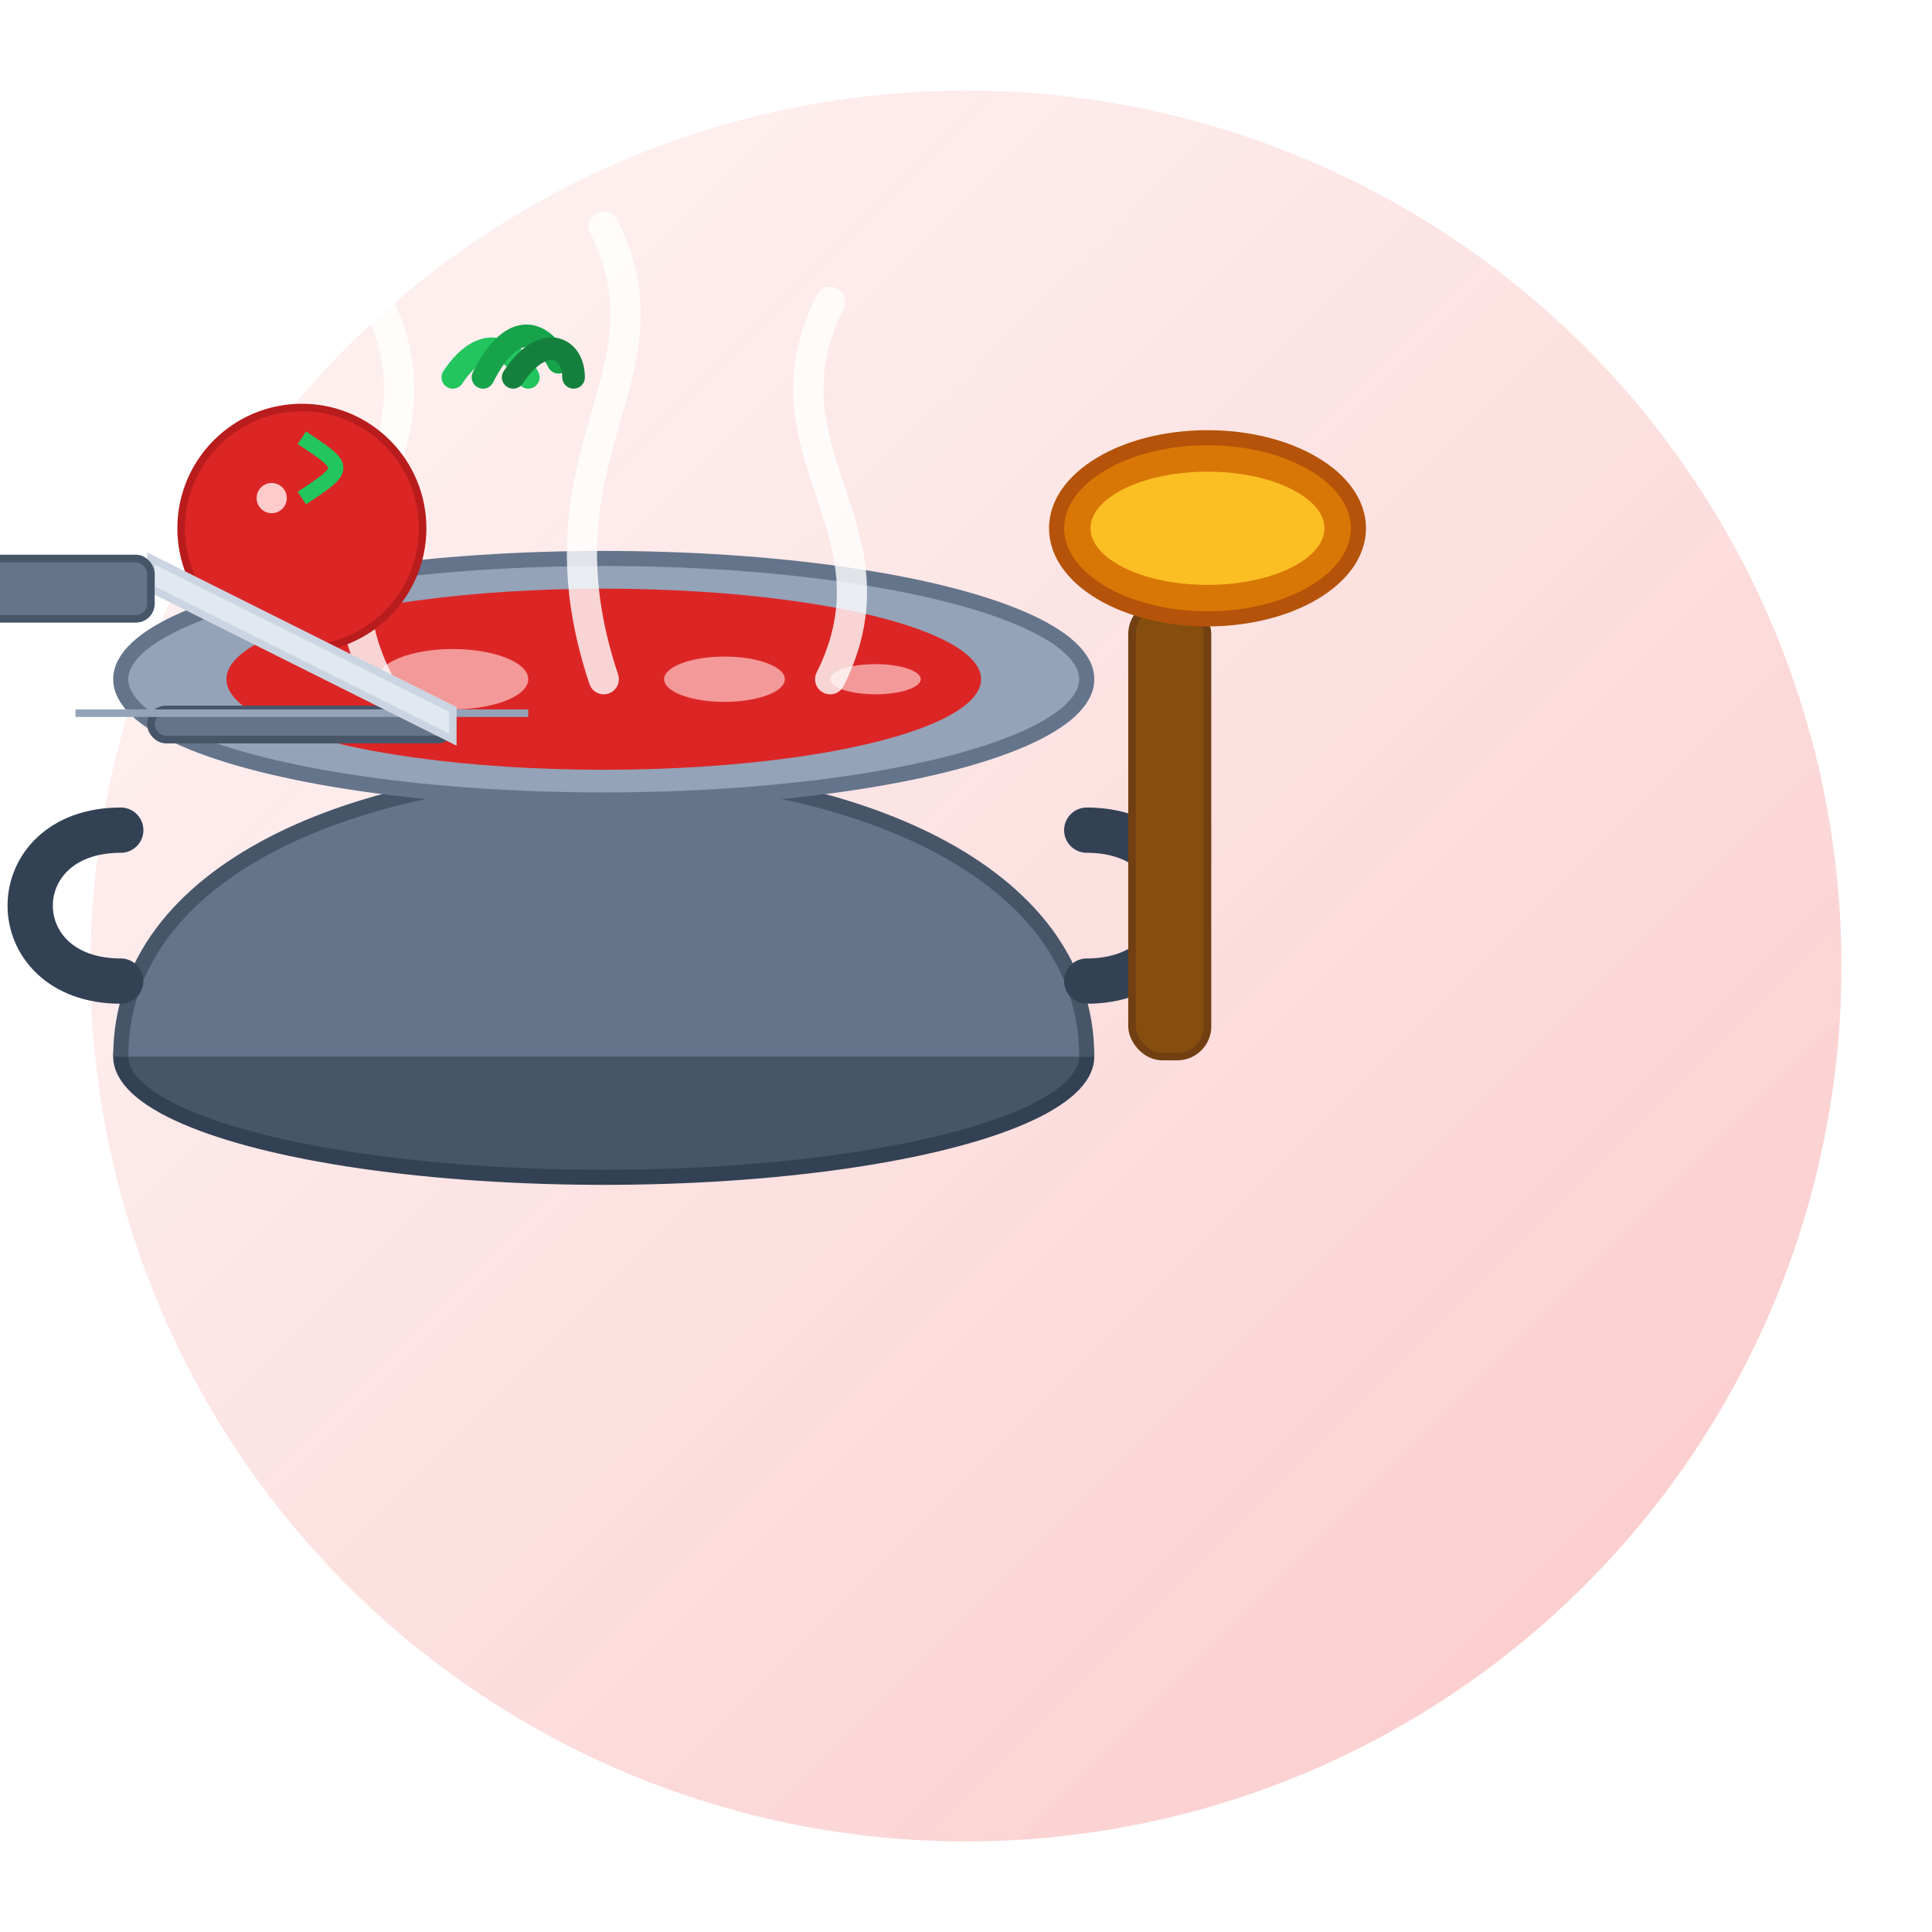 <?xml version="1.0" encoding="UTF-8"?>
<svg width="128px" height="128px" viewBox="0 0 128 128" xmlns="http://www.w3.org/2000/svg">
  <defs>
    <linearGradient id="cookingGradient" x1="0%" y1="0%" x2="100%" y2="100%">
      <stop offset="0%" stop-color="#FECACA" stop-opacity="0.2"/>
      <stop offset="100%" stop-color="#EF4444" stop-opacity="0.3"/>
    </linearGradient>
    <filter id="steamGlow" x="-30%" y="-30%" width="160%" height="160%">
      <feGaussianBlur in="SourceGraphic" stdDeviation="2" result="blur" />
      <feColorMatrix in="blur" mode="matrix" values="1 0 0 0 1  0 1 0 0 1  0 0 1 0 1  0 0 0 18 -7" result="glow" />
      <feBlend in="SourceGraphic" in2="glow" mode="normal" />
    </filter>
  </defs>
  
  <g>
    <!-- Background -->
    <circle cx="64" cy="64" r="58" fill="url(#cookingGradient)"/>
    
    <!-- Cooking Pot -->
    <g transform="translate(40, 70)">
      <!-- Pot base -->
      <ellipse cx="0" cy="0" rx="32" ry="8" fill="#475569" stroke="#334155" stroke-width="1"/>
      
      <!-- Pot body -->
      <path d="M-32,0 C-32,-25 32,-25 32,0" fill="#64748B" stroke="#475569" stroke-width="1"/>
      
      <!-- Pot top -->
      <ellipse cx="0" cy="-25" rx="32" ry="8" fill="#94A3B8" stroke="#64748B" stroke-width="1"/>
      
      <!-- Pot handles -->
      <path d="M-32,-15 C-40,-15 -40,-5 -32,-5" fill="none" stroke="#334155" stroke-width="3" stroke-linecap="round"/>
      <path d="M32,-15 C40,-15 40,-5 32,-5" fill="none" stroke="#334155" stroke-width="3" stroke-linecap="round"/>
      
      <!-- Pot contents - food that bubbles -->
      <ellipse cx="0" cy="-25" rx="25" ry="6" fill="#DC2626">
        <animate attributeName="ry" values="6;5;6" dur="2s" repeatCount="indefinite"/>
      </ellipse>
      <ellipse cx="-10" cy="-25" rx="5" ry="2" fill="#FECACA" opacity="0.7">
        <animate attributeName="cy" values="-25;-27;-25" dur="1.5s" repeatCount="indefinite"/>
        <animate attributeName="r" values="2;3;2" dur="1.5s" repeatCount="indefinite"/>
      </ellipse>
      <ellipse cx="8" cy="-25" rx="4" ry="1.5" fill="#FECACA" opacity="0.7">
        <animate attributeName="cy" values="-25;-28;-25" dur="2s" repeatCount="indefinite" begin="0.5s"/>
        <animate attributeName="r" values="1.5;2.5;1.5" dur="2s" repeatCount="indefinite" begin="0.5s"/>
      </ellipse>
      <ellipse cx="18" cy="-25" rx="3" ry="1" fill="#FECACA" opacity="0.7">
        <animate attributeName="cy" values="-25;-26;-25" dur="1.8s" repeatCount="indefinite" begin="1s"/>
        <animate attributeName="r" values="1;2;1" dur="1.8s" repeatCount="indefinite" begin="1s"/>
      </ellipse>
    </g>
    
    <!-- Steam -->
    <g filter="url(#steamGlow)" opacity="0.8">
      <path d="M25,45 C20,35 30,30 25,20" fill="none" stroke="white" stroke-width="2" stroke-linecap="round">
        <animate attributeName="d" values="M25,45 C20,35 30,30 25,20;M25,45 C30,35 20,30 25,20;M25,45 C20,35 30,30 25,20" dur="4s" repeatCount="indefinite"/>
      </path>
      <path d="M40,45 C35,30 45,25 40,15" fill="none" stroke="white" stroke-width="2" stroke-linecap="round">
        <animate attributeName="d" values="M40,45 C35,30 45,25 40,15;M40,45 C45,30 35,25 40,15;M40,45 C35,30 45,25 40,15" dur="5s" repeatCount="indefinite"/>
      </path>
      <path d="M55,45 C60,35 50,30 55,20" fill="none" stroke="white" stroke-width="2" stroke-linecap="round">
        <animate attributeName="d" values="M55,45 C60,35 50,30 55,20;M55,45 C50,35 60,30 55,20;M55,45 C60,35 50,30 55,20" dur="4.5s" repeatCount="indefinite"/>
      </path>
    </g>
    
    <!-- Cooking Spoon -->
    <g transform="translate(80, 40)">
      <!-- Spoon handle -->
      <rect x="-5" y="0" width="5" height="30" rx="2" ry="2" fill="#854D0E" stroke="#713F12" stroke-width="0.5"/>
      
      <!-- Spoon bowl -->
      <ellipse cx="0" cy="-5" rx="10" ry="6" fill="#D97706" stroke="#B45309" stroke-width="1"/>
      <ellipse cx="0" cy="-5" rx="8" ry="4" fill="#FBBF24" stroke="#D97706" stroke-width="0.5"/>
      
      <!-- Spoon animation -->
      <animateTransform
        attributeName="transform"
        attributeType="XML"
        type="rotate"
        from="-10"
        to="10"
        dur="3s"
        repeatCount="indefinite"
        additive="sum"/>
    </g>
    
    <!-- Ingredients -->
    <g transform="translate(20, 35)">
      <!-- Tomato -->
      <circle cx="0" cy="0" r="8" fill="#DC2626" stroke="#B91C1C" stroke-width="0.5"/>
      <path d="M0,-6 C3,-4 3,-4 0,-2" fill="none" stroke="#22C55E" stroke-width="1"/>
      <circle cx="-2" cy="-2" r="1" fill="#FECACA"/>
      
      <!-- Chopping animation -->
      <g transform="translate(0, 12)">
        <rect x="-10" y="0" width="20" height="2" rx="1" fill="#64748B" stroke="#475569" stroke-width="0.5"/>
        <rect x="-15" y="0" width="30" height="0.5" fill="#94A3B8"/>
        
        <!-- Knife -->
        <g>
          <path d="M-10,-10 L10,0 L10,2 L-10,-8 Z" fill="#E2E8F0" stroke="#CBD5E1" stroke-width="0.5"/>
          <rect x="-25" y="-10" width="15" height="4" rx="1" fill="#64748B" stroke="#475569" stroke-width="0.5"/>
          
          <!-- Knife animation -->
          <animateTransform
            attributeName="transform"
            attributeType="XML"
            type="rotate"
            values="0;-20;0"
            dur="1.5s"
            repeatCount="indefinite"
            additive="sum"/>
        </g>
      </g>
    </g>
    
    <!-- Herbs -->
    <g transform="translate(30, 25)">
      <path d="M0,0 C2,-3 4,-2 5,0" fill="none" stroke="#22C55E" stroke-width="1.5" stroke-linecap="round">
        <animate attributeName="d" values="M0,0 C2,-3 4,-2 5,0;M0,0 C3,-2 3,-3 5,0;M0,0 C2,-3 4,-2 5,0" dur="5s" repeatCount="indefinite"/>
      </path>
      <path d="M2,0 C4,-4 6,-3 7,-1" fill="none" stroke="#16A34A" stroke-width="1.5" stroke-linecap="round">
        <animate attributeName="d" values="M2,0 C4,-4 6,-3 7,-1;M2,0 C5,-3 5,-4 7,-1;M2,0 C4,-4 6,-3 7,-1" dur="6s" repeatCount="indefinite"/>
      </path>
      <path d="M4,0 C6,-3 8,-2 8,0" fill="none" stroke="#15803D" stroke-width="1.5" stroke-linecap="round">
        <animate attributeName="d" values="M4,0 C6,-3 8,-2 8,0;M4,0 C7,-2 7,-3 8,0;M4,0 C6,-3 8,-2 8,0" dur="4s" repeatCount="indefinite"/>
      </path>
    </g>
  </g>
</svg> 